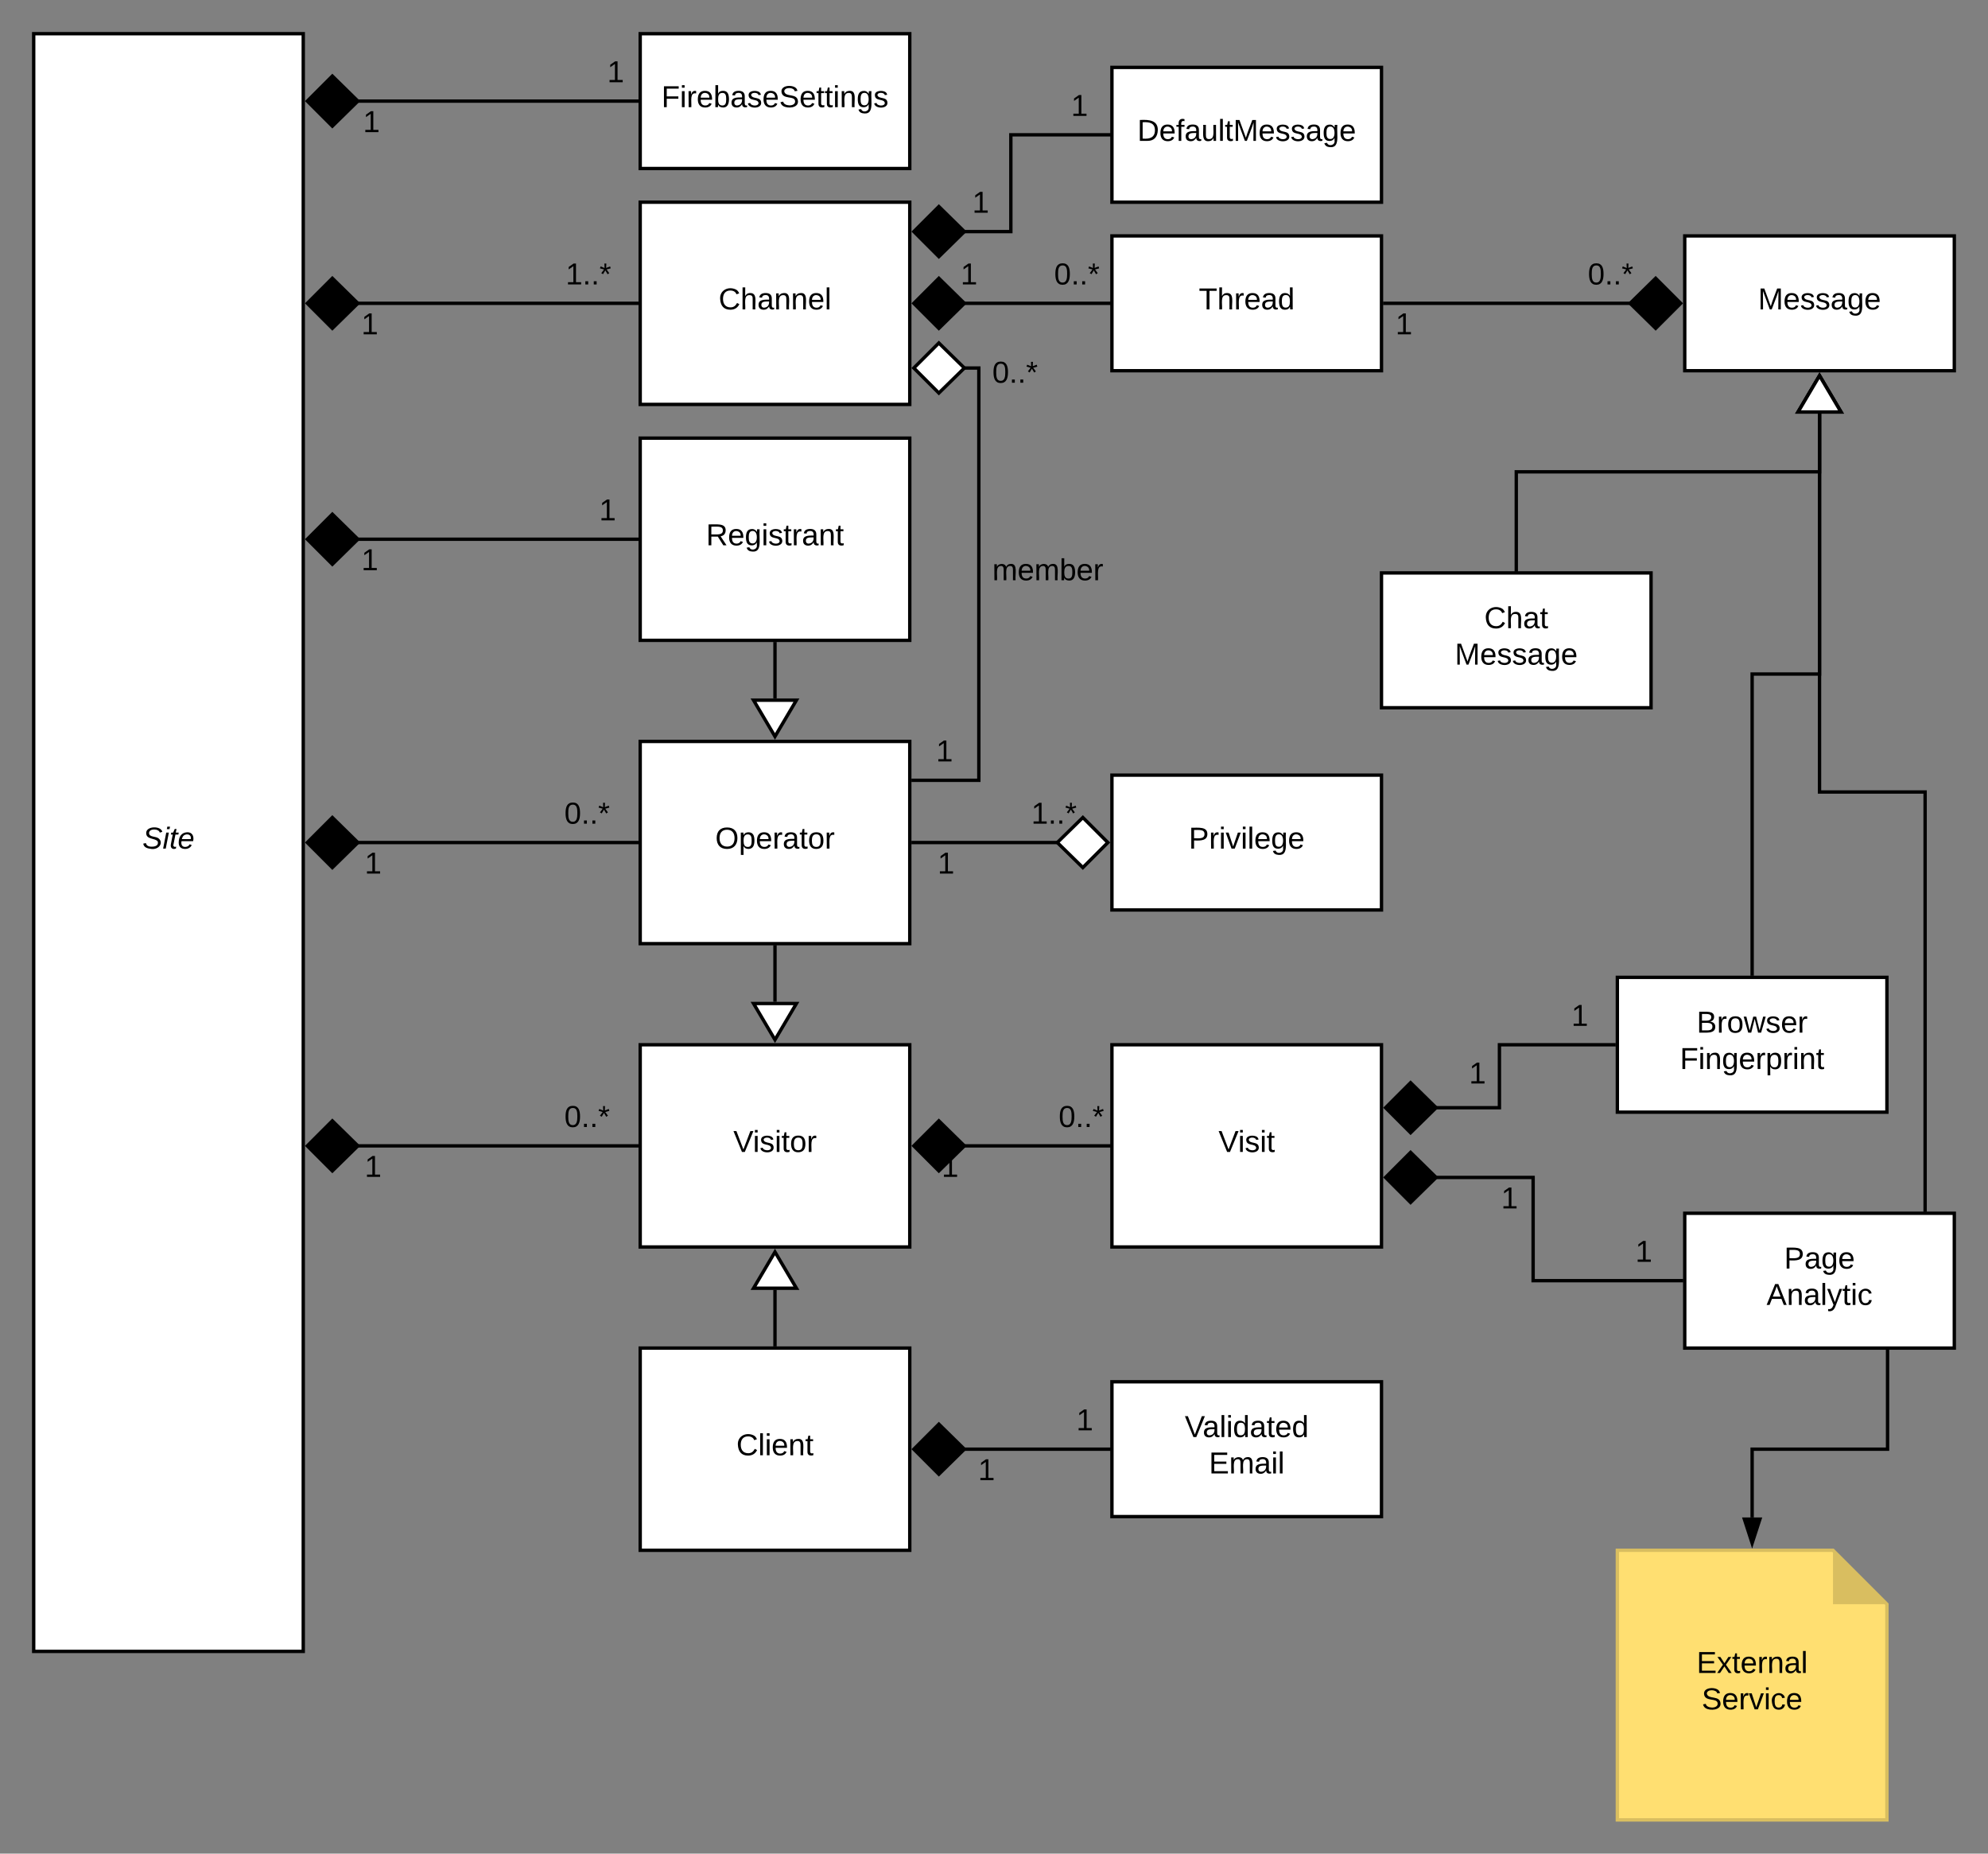 <svg xmlns="http://www.w3.org/2000/svg" xmlns:xlink="http://www.w3.org/1999/xlink" xmlns:lucid="lucid" width="1180" height="1100"><rect width="100%" height="100%" fill="#808080" stroke="none"/><g transform="translate(-140 -360)" lucid:page-tab-id="9WNV4yBSIdue"><path d="M160 380h160v960H160z" stroke="#000" stroke-width="2" fill="#fff"/><use xlink:href="#a" transform="matrix(1,0,0,1,168,388) translate(56.525 475.6)"/><path d="M351.75 540H519" stroke="#000" stroke-width="2" fill="none"/><path d="M352.4 540l-15.14 14.85L322.4 540l14.86-14.85z"/><path d="M353.84 540l-16.58 16.26L321 540l16.26-16.26zm-30 0l13.43 13.44L351 540l-13.73-13.44zM520 541h-1v-2h1z"/><use xlink:href="#b" transform="matrix(1,0,0,1,354.503,544) translate(0 14.4)"/><use xlink:href="#c" transform="matrix(1,0,0,1,475.787,514.4) translate(0 14.4)"/><path d="M520 480h160v120H520z" stroke="#000" stroke-width="2" fill="#fff"/><use xlink:href="#d" transform="matrix(1,0,0,1,528,488) translate(38.55 55.6)"/><path d="M351.75 420H519" stroke="#000" stroke-width="2" fill="none"/><path d="M352.4 420l-15.14 14.85L322.4 420l14.86-14.85z"/><path d="M353.84 420l-16.58 16.26L321 420l16.26-16.26zm-30 0l13.43 13.44L351 420l-13.73-13.44zM520 421h-1v-2h1z"/><use xlink:href="#b" transform="matrix(1,0,0,1,355.486,424) translate(0 14.4)"/><use xlink:href="#b" transform="matrix(1,0,0,1,500.454,394.4) translate(0 14.4)"/><path d="M520 380h160v80H520z" stroke="#000" stroke-width="2" fill="#fff"/><use xlink:href="#e" transform="matrix(1,0,0,1,528,388) translate(4.6 35.6)"/><path d="M711.75 540H799" stroke="#000" stroke-width="2" fill="none"/><path d="M712.4 540l-15.14 14.85L682.4 540l14.86-14.85z"/><path d="M713.84 540l-16.58 16.26L681 540l16.26-16.26zm-30 0l13.43 13.44L711 540l-13.73-13.44zM800 541h-1v-2h1z"/><use xlink:href="#b" transform="matrix(1,0,0,1,710.173,514.4) translate(0 14.4)"/><use xlink:href="#f" transform="matrix(1,0,0,1,765.718,514.4) translate(0 14.4)"/><path d="M1140 500h160v80h-160z" stroke="#000" stroke-width="2" fill="#fff"/><use xlink:href="#g" transform="matrix(1,0,0,1,1148,508) translate(35.525 35.6)"/><path d="M351.75 860H519" stroke="#000" stroke-width="2" fill="none"/><path d="M352.4 860l-15.14 14.85L322.4 860l14.86-14.85z"/><path d="M353.84 860l-16.58 16.26L321 860l16.26-16.26zm-30 0l13.43 13.44L351 860l-13.73-13.44zM520 861h-1v-2h1z"/><use xlink:href="#b" transform="matrix(1,0,0,1,356.469,864) translate(0 14.4)"/><use xlink:href="#f" transform="matrix(1,0,0,1,474.994,834.4) translate(0 14.4)"/><path d="M520 800h160v120H520z" stroke="#000" stroke-width="2" fill="#fff"/><use xlink:href="#h" transform="matrix(1,0,0,1,528,808) translate(36.55 55.6)"/><path d="M681 860h87.25" stroke="#000" stroke-width="2" fill="none"/><path d="M681 861h-1v-2h1z"/><path d="M797.6 860l-14.86 14.85L767.6 860l15.14-14.85z" fill="#fff"/><path d="M799 860l-16.26 16.26L766.16 860l16.58-16.26zm-30 0l13.73 13.44L796.17 860l-13.44-13.44z"/><use xlink:href="#b" transform="matrix(1,0,0,1,696.534,864) translate(0 14.4)"/><use xlink:href="#c" transform="matrix(1,0,0,1,752.129,834.4) translate(0 14.4)"/><path d="M800 820h160v80H800z" stroke="#000" stroke-width="2" fill="#fff"/><use xlink:href="#i" transform="matrix(1,0,0,1,808,828) translate(37.6 35.6)"/><path d="M351.75 680H519" stroke="#000" stroke-width="2" fill="none"/><path d="M352.4 680l-15.14 14.85L322.4 680l14.86-14.85z"/><path d="M353.84 680l-16.58 16.26L321 680l16.26-16.26zm-30 0l13.43 13.44L351 680l-13.73-13.44zM520 681h-1v-2h1z"/><use xlink:href="#b" transform="matrix(1,0,0,1,354.503,684) translate(0 14.4)"/><use xlink:href="#b" transform="matrix(1,0,0,1,495.662,654.4) translate(0 14.4)"/><path d="M520 620h160v120H520z" stroke="#000" stroke-width="2" fill="#fff"/><use xlink:href="#j" transform="matrix(1,0,0,1,528,628) translate(31.075 55.6)"/><path d="M711.75 497.44H740V440h59" stroke="#000" stroke-width="2" fill="none"/><path d="M712.4 497.44l-15.14 14.84-14.85-14.84 14.86-14.85z"/><path d="M713.84 497.44l-16.58 16.25L681 497.43l16.26-16.26zm-30 0l13.43 13.44L711 497.44 697.26 484zM800 441h-1v-2h1z"/><use xlink:href="#b" transform="matrix(1,0,0,1,717.116,471.836) translate(0 14.4)"/><use xlink:href="#b" transform="matrix(1,0,0,1,775.758,414.4) translate(0 14.4)"/><path d="M800 400h160v80H800z" stroke="#000" stroke-width="2" fill="#fff"/><use xlink:href="#k" transform="matrix(1,0,0,1,808,408) translate(7.075 35.6)"/><path d="M800 980h160v120H800z" stroke="#000" stroke-width="2" fill="#fff"/><use xlink:href="#l" transform="matrix(1,0,0,1,808,988) translate(55.225 55.6)"/><path d="M600 1125.48V1159" stroke="#000" stroke-width="2" fill="none"/><path d="M612.73 1124.48h-25.46l12.73-21.52z" fill="#fff"/><path d="M614.48 1125.48h-28.96L600 1101zm-25.45-2h21.94L600 1104.93zM601 1160h-2v-1h2z"/><path d="M520 1160h160v120H520z" stroke="#000" stroke-width="2" fill="#fff"/><use xlink:href="#m" transform="matrix(1,0,0,1,528,1168) translate(49.075 55.6)"/><path d="M711.75 1040H799" stroke="#000" stroke-width="2" fill="none"/><path d="M712.4 1040l-15.14 14.85L682.4 1040l14.86-14.85z"/><path d="M713.84 1040l-16.58 16.26L681 1040l16.26-16.26zm-30 0l13.43 13.44L711 1040l-13.73-13.44zM800 1041h-1v-2h1z"/><use xlink:href="#b" transform="matrix(1,0,0,1,698.946,1044) translate(0 14.4)"/><use xlink:href="#f" transform="matrix(1,0,0,1,768.378,1014.4) translate(0 14.4)"/><path d="M991.75 1017.36H1030V980h69" stroke="#000" stroke-width="2" fill="none"/><path d="M992.4 1017.36l-15.14 14.85-14.85-14.84 14.86-14.85z"/><path d="M993.84 1017.36l-16.58 16.26-16.26-16.26 16.26-16.26zm-30 0l13.43 13.44 13.72-13.44-13.73-13.44zM1100 981h-1v-2h1z"/><use xlink:href="#b" transform="matrix(1,0,0,1,1012,988.594) translate(0 14.4)"/><use xlink:href="#b" transform="matrix(1,0,0,1,1072.709,954.4) translate(0 14.4)"/><path d="M1100 940h160v80h-160z" stroke="#000" stroke-width="2" fill="#fff"/><use xlink:href="#n" transform="matrix(1,0,0,1,1108,948) translate(39.075 24.8)"/><use xlink:href="#o" transform="matrix(1,0,0,1,1108,948) translate(29.125 46.4)"/><path d="M711.75 1220H799" stroke="#000" stroke-width="2" fill="none"/><path d="M712.4 1220l-15.14 14.85L682.4 1220l14.86-14.85z"/><path d="M713.84 1220l-16.58 16.26L681 1220l16.26-16.26zm-30 0l13.43 13.44L711 1220l-13.73-13.44zM800 1221h-1v-2h1z"/><use xlink:href="#b" transform="matrix(1,0,0,1,720.568,1224) translate(0 14.4)"/><use xlink:href="#b" transform="matrix(1,0,0,1,778.871,1194.4) translate(0 14.4)"/><path d="M800 1180h160v80H800z" stroke="#000" stroke-width="2" fill="#fff"/><use xlink:href="#p" transform="matrix(1,0,0,1,808,1188) translate(35.225 24.8)"/><use xlink:href="#q" transform="matrix(1,0,0,1,808,1188) translate(49.575 46.4)"/><path d="M991.75 1058.74H1050V1120h89" stroke="#000" stroke-width="2" fill="none"/><path d="M992.4 1058.74l-15.14 14.85-14.85-14.86 14.86-14.85z"/><path d="M993.84 1058.74L977.26 1075 961 1058.73l16.26-16.26zm-30 0l13.43 13.44 13.72-13.44-13.73-13.44zM1140 1121h-1v-2h1z"/><use xlink:href="#b" transform="matrix(1,0,0,1,1031.026,1062.737) translate(0 14.4)"/><use xlink:href="#b" transform="matrix(1,0,0,1,1110.709,1094.4) translate(0 14.4)"/><path d="M1140 1080h160v80h-160z" stroke="#000" stroke-width="2" fill="#fff"/><use xlink:href="#r" transform="matrix(1,0,0,1,1148,1088) translate(51 24.8)"/><use xlink:href="#s" transform="matrix(1,0,0,1,1148,1088) translate(40.55 46.4)"/><path d="M1220 605.48V760h-40v179" stroke="#000" stroke-width="2" fill="none"/><path d="M1232.73 604.48h-25.46l12.73-21.52z" fill="#fff"/><path d="M1234.48 605.48h-28.96L1220 581zm-25.45-2h21.94L1220 584.93zM1181 940h-2v-1h2z"/><path d="M600 921v33.52" stroke="#000" stroke-width="2" fill="none"/><path d="M601 921h-2v-1h2z"/><path d="M600 977.04l-12.73-21.52h25.46z" fill="#fff"/><path d="M600 979l-14.48-24.48h28.96zm-10.97-22.48L600 975.07l10.97-18.55z"/><path d="M600 741v33.52" stroke="#000" stroke-width="2" fill="none"/><path d="M601 741h-2v-1h2z"/><path d="M600 797.04l-12.73-21.52h25.46z" fill="#fff"/><path d="M600 799l-14.48-24.48h28.96zm-10.97-22.48L600 795.07l10.97-18.55z"/><path d="M681 823.06h40V578.4h-9.25" stroke="#000" stroke-width="2" fill="none"/><path d="M681 824.06h-1v-2h1z"/><path d="M712.4 578.4l-15.14 14.84-14.85-14.85 14.86-14.86z" fill="#fff"/><path d="M713.84 578.4l-16.58 16.25L681 578.4l16.26-16.26zm-30 0l13.43 13.43L711 578.4l-13.73-13.45z"/><use xlink:href="#t" transform="matrix(1,0,0,1,729,689.928) translate(0 14.4)"/><use xlink:href="#b" transform="matrix(1,0,0,1,695.619,797.463) translate(0 14.4)"/><use xlink:href="#f" transform="matrix(1,0,0,1,729,572.72) translate(0 14.4)"/><path d="M1260.38 1161v59H1180v40.5" stroke="#000" stroke-width="2" fill="none"/><path d="M1261.38 1161h-2v-1h2zM1180 1275.76l-4.64-14.26h9.28z"/><path d="M1180 1279l-6-18.5h12zm-3.26-16.5l3.26 10.03 3.26-10.03z"/><path d="M1100 1280h128l32 32v128h-160z" stroke="#d9be60" stroke-width="2" fill="#ffdf71"/><path d="M1228 1280v32h32" fill="#d9be60"/><use xlink:href="#u" transform="matrix(1,0,0,1,1105,1285) translate(42.05 67.8)"/><use xlink:href="#v" transform="matrix(1,0,0,1,1105,1285) translate(45.05 89.4)"/><path d="M520 980h160v120H520z" stroke="#000" stroke-width="2" fill="#fff"/><use xlink:href="#w" transform="matrix(1,0,0,1,528,988) translate(47.25 55.6)"/><path d="M351.75 1040H519" stroke="#000" stroke-width="2" fill="none"/><path d="M352.4 1040l-15.14 14.85L322.4 1040l14.86-14.85z"/><path d="M353.84 1040l-16.58 16.26L321 1040l16.26-16.26zm-30 0l13.43 13.44L351 1040l-13.73-13.44zM520 1041h-1v-2h1z"/><use xlink:href="#b" transform="matrix(1,0,0,1,356.469,1044) translate(0 14.4)"/><use xlink:href="#f" transform="matrix(1,0,0,1,474.994,1014.4) translate(0 14.4)"/><path d="M800 500h160v80H800z" stroke="#000" stroke-width="2" fill="#fff"/><use xlink:href="#x" transform="matrix(1,0,0,1,808,508) translate(43.55 35.6)"/><path d="M961 540h147.25" stroke="#000" stroke-width="2" fill="none"/><path d="M961 541h-1v-2h1zM1137.6 540l-14.86 14.85L1107.6 540l15.14-14.85z"/><path d="M1139 540l-16.26 16.26-16.58-16.26 16.58-16.26zm-30 0l13.73 13.44 13.44-13.44-13.44-13.44z"/><use xlink:href="#b" transform="matrix(1,0,0,1,968.333,544) translate(0 14.4)"/><use xlink:href="#f" transform="matrix(1,0,0,1,1082.5,514.4) translate(0 14.4)"/><path d="M1220 605.48V830h62.67v249" stroke="#000" stroke-width="2" fill="none"/><path d="M1232.73 604.48h-25.46l12.73-21.52z" fill="#fff"/><path d="M1234.48 605.48h-28.96L1220 581zm-25.45-2h21.94L1220 584.93zM1283.67 1080h-2v-1h2z"/><path d="M960 700h160v80H960z" stroke="#000" stroke-width="2" fill="#fff"/><use xlink:href="#y" transform="matrix(1,0,0,1,968,708) translate(53.025 24.8)"/><use xlink:href="#z" transform="matrix(1,0,0,1,968,708) translate(35.525 46.4)"/><path d="M1040 699v-59h180v-34.52" stroke="#000" stroke-width="2" fill="none"/><path d="M1041 700h-2v-1h2z"/><path d="M1232.73 604.48h-25.46l12.73-21.52z" fill="#fff"/><path d="M1234.48 605.48h-28.96L1220 581zm-25.45-2h21.94L1220 584.93z"/><defs><path d="M194-120c59 52 2 134-86 124-53-6-90-18-98-63l31-7c8 30 29 43 70 43 46 0 84-17 71-62-32-43-135-20-137-98-3-89 178-90 191-16l-30 9c-8-48-127-53-127 5 0 53 81 35 115 65" id="A"/><path d="M50-231l6-30h32l-6 30H50zM6 0l37-190h31L37 0H6" id="B"/><path d="M51-54c-9 22 5 41 31 30L79-1C43 14 10-4 19-52l22-115H19l5-23h22l19-43h21l-9 43h35l-4 23H73" id="C"/><path d="M111-194c62-3 86 47 72 106H45c-7 38 6 69 45 68 27-1 43-14 53-32l24 11C152-15 129 4 87 4 38 3 12-23 12-71c0-70 32-119 99-123zm44 81c14-66-71-72-95-28-4 8-8 17-11 28h106" id="D"/><g id="a"><use transform="matrix(0.05,0,0,0.05,0,0)" xlink:href="#A"/><use transform="matrix(0.05,0,0,0.05,12,0)" xlink:href="#B"/><use transform="matrix(0.05,0,0,0.05,15.95,0)" xlink:href="#C"/><use transform="matrix(0.05,0,0,0.05,20.95,0)" xlink:href="#D"/></g><path d="M27 0v-27h64v-190l-56 39v-29l58-41h29v221h61V0H27" id="E"/><use transform="matrix(0.05,0,0,0.05,0,0)" xlink:href="#E" id="b"/><path d="M33 0v-38h34V0H33" id="F"/><path d="M80-196l47-18 7 23-49 13 32 44-20 13-27-46-27 45-21-12 33-44-49-13 8-23 47 19-2-53h23" id="G"/><g id="c"><use transform="matrix(0.05,0,0,0.05,0,0)" xlink:href="#E"/><use transform="matrix(0.05,0,0,0.05,10,0)" xlink:href="#F"/><use transform="matrix(0.05,0,0,0.05,15,0)" xlink:href="#F"/><use transform="matrix(0.05,0,0,0.05,20,0)" xlink:href="#G"/></g><path d="M212-179c-10-28-35-45-73-45-59 0-87 40-87 99 0 60 29 101 89 101 43 0 62-24 78-52l27 14C228-24 195 4 139 4 59 4 22-46 18-125c-6-104 99-153 187-111 19 9 31 26 39 46" id="H"/><path d="M106-169C34-169 62-67 57 0H25v-261h32l-1 103c12-21 28-36 61-36 89 0 53 116 60 194h-32v-121c2-32-8-49-39-48" id="I"/><path d="M141-36C126-15 110 5 73 4 37 3 15-17 15-53c-1-64 63-63 125-63 3-35-9-54-41-54-24 1-41 7-42 31l-33-3c5-37 33-52 76-52 45 0 72 20 72 64v82c-1 20 7 32 28 27v20c-31 9-61-2-59-35zM48-53c0 20 12 33 32 33 41-3 63-29 60-74-43 2-92-5-92 41" id="J"/><path d="M117-194c89-4 53 116 60 194h-32v-121c0-31-8-49-39-48C34-167 62-67 57 0H25l-1-190h30c1 10-1 24 2 32 11-22 29-35 61-36" id="K"/><path d="M100-194c63 0 86 42 84 106H49c0 40 14 67 53 68 26 1 43-12 49-29l28 8c-11 28-37 45-77 45C44 4 14-33 15-96c1-61 26-98 85-98zm52 81c6-60-76-77-97-28-3 7-6 17-6 28h103" id="L"/><path d="M24 0v-261h32V0H24" id="M"/><g id="d"><use transform="matrix(0.05,0,0,0.05,0,0)" xlink:href="#H"/><use transform="matrix(0.05,0,0,0.05,12.95,0)" xlink:href="#I"/><use transform="matrix(0.05,0,0,0.05,22.95,0)" xlink:href="#J"/><use transform="matrix(0.05,0,0,0.05,32.95,0)" xlink:href="#K"/><use transform="matrix(0.05,0,0,0.05,42.95,0)" xlink:href="#K"/><use transform="matrix(0.05,0,0,0.05,52.95,0)" xlink:href="#L"/><use transform="matrix(0.05,0,0,0.05,62.95,0)" xlink:href="#M"/></g><path d="M63-220v92h138v28H63V0H30v-248h175v28H63" id="N"/><path d="M24-231v-30h32v30H24zM24 0v-190h32V0H24" id="O"/><path d="M114-163C36-179 61-72 57 0H25l-1-190h30c1 12-1 29 2 39 6-27 23-49 58-41v29" id="P"/><path d="M115-194c53 0 69 39 70 98 0 66-23 100-70 100C84 3 66-7 56-30L54 0H23l1-261h32v101c10-23 28-34 59-34zm-8 174c40 0 45-34 45-75 0-40-5-75-45-74-42 0-51 32-51 76 0 43 10 73 51 73" id="Q"/><path d="M135-143c-3-34-86-38-87 0 15 53 115 12 119 90S17 21 10-45l28-5c4 36 97 45 98 0-10-56-113-15-118-90-4-57 82-63 122-42 12 7 21 19 24 35" id="R"/><path d="M185-189c-5-48-123-54-124 2 14 75 158 14 163 119 3 78-121 87-175 55-17-10-28-26-33-46l33-7c5 56 141 63 141-1 0-78-155-14-162-118-5-82 145-84 179-34 5 7 8 16 11 25" id="S"/><path d="M59-47c-2 24 18 29 38 22v24C64 9 27 4 27-40v-127H5v-23h24l9-43h21v43h35v23H59v120" id="T"/><path d="M177-190C167-65 218 103 67 71c-23-6-38-20-44-43l32-5c15 47 100 32 89-28v-30C133-14 115 1 83 1 29 1 15-40 15-95c0-56 16-97 71-98 29-1 48 16 59 35 1-10 0-23 2-32h30zM94-22c36 0 50-32 50-73 0-42-14-75-50-75-39 0-46 34-46 75s6 73 46 73" id="U"/><g id="e"><use transform="matrix(0.05,0,0,0.05,0,0)" xlink:href="#N"/><use transform="matrix(0.05,0,0,0.05,10.95,0)" xlink:href="#O"/><use transform="matrix(0.05,0,0,0.05,14.9,0)" xlink:href="#P"/><use transform="matrix(0.05,0,0,0.05,20.85,0)" xlink:href="#L"/><use transform="matrix(0.05,0,0,0.05,30.85,0)" xlink:href="#Q"/><use transform="matrix(0.05,0,0,0.05,40.85,0)" xlink:href="#J"/><use transform="matrix(0.05,0,0,0.05,50.85,0)" xlink:href="#R"/><use transform="matrix(0.05,0,0,0.05,59.85,0)" xlink:href="#L"/><use transform="matrix(0.05,0,0,0.05,69.85,0)" xlink:href="#S"/><use transform="matrix(0.05,0,0,0.05,81.85,0)" xlink:href="#L"/><use transform="matrix(0.05,0,0,0.05,91.85,0)" xlink:href="#T"/><use transform="matrix(0.05,0,0,0.05,96.85,0)" xlink:href="#T"/><use transform="matrix(0.05,0,0,0.05,101.85,0)" xlink:href="#O"/><use transform="matrix(0.05,0,0,0.05,105.8,0)" xlink:href="#K"/><use transform="matrix(0.05,0,0,0.05,115.8,0)" xlink:href="#U"/><use transform="matrix(0.05,0,0,0.05,125.8,0)" xlink:href="#R"/></g><path d="M101-251c68 0 85 55 85 127S166 4 100 4C33 4 14-52 14-124c0-73 17-127 87-127zm-1 229c47 0 54-49 54-102s-4-102-53-102c-51 0-55 48-55 102 0 53 5 102 54 102" id="V"/><g id="f"><use transform="matrix(0.05,0,0,0.05,0,0)" xlink:href="#V"/><use transform="matrix(0.05,0,0,0.05,10,0)" xlink:href="#F"/><use transform="matrix(0.05,0,0,0.05,15,0)" xlink:href="#F"/><use transform="matrix(0.05,0,0,0.05,20,0)" xlink:href="#G"/></g><path d="M240 0l2-218c-23 76-54 145-80 218h-23L58-218 59 0H30v-248h44l77 211c21-75 51-140 76-211h43V0h-30" id="W"/><g id="g"><use transform="matrix(0.05,0,0,0.05,0,0)" xlink:href="#W"/><use transform="matrix(0.05,0,0,0.05,14.95,0)" xlink:href="#L"/><use transform="matrix(0.05,0,0,0.05,24.95,0)" xlink:href="#R"/><use transform="matrix(0.05,0,0,0.05,33.95,0)" xlink:href="#R"/><use transform="matrix(0.05,0,0,0.05,42.95,0)" xlink:href="#J"/><use transform="matrix(0.05,0,0,0.05,52.95,0)" xlink:href="#U"/><use transform="matrix(0.05,0,0,0.05,62.95,0)" xlink:href="#L"/></g><path d="M140-251c81 0 123 46 123 126C263-46 219 4 140 4 59 4 17-45 17-125s42-126 123-126zm0 227c63 0 89-41 89-101s-29-99-89-99c-61 0-89 39-89 99S79-25 140-24" id="X"/><path d="M115-194c55 1 70 41 70 98S169 2 115 4C84 4 66-9 55-30l1 105H24l-1-265h31l2 30c10-21 28-34 59-34zm-8 174c40 0 45-34 45-75s-6-73-45-74c-42 0-51 32-51 76 0 43 10 73 51 73" id="Y"/><path d="M100-194c62-1 85 37 85 99 1 63-27 99-86 99S16-35 15-95c0-66 28-99 85-99zM99-20c44 1 53-31 53-75 0-43-8-75-51-75s-53 32-53 75 10 74 51 75" id="Z"/><g id="h"><use transform="matrix(0.05,0,0,0.05,0,0)" xlink:href="#X"/><use transform="matrix(0.05,0,0,0.05,14,0)" xlink:href="#Y"/><use transform="matrix(0.05,0,0,0.05,24,0)" xlink:href="#L"/><use transform="matrix(0.05,0,0,0.05,34,0)" xlink:href="#P"/><use transform="matrix(0.05,0,0,0.05,39.95,0)" xlink:href="#J"/><use transform="matrix(0.05,0,0,0.05,49.95,0)" xlink:href="#T"/><use transform="matrix(0.05,0,0,0.05,54.95,0)" xlink:href="#Z"/><use transform="matrix(0.05,0,0,0.05,64.95,0)" xlink:href="#P"/></g><path d="M30-248c87 1 191-15 191 75 0 78-77 80-158 76V0H30v-248zm33 125c57 0 124 11 124-50 0-59-68-47-124-48v98" id="aa"/><path d="M108 0H70L1-190h34L89-25l56-165h34" id="ab"/><g id="i"><use transform="matrix(0.05,0,0,0.05,0,0)" xlink:href="#aa"/><use transform="matrix(0.05,0,0,0.05,12,0)" xlink:href="#P"/><use transform="matrix(0.05,0,0,0.05,17.95,0)" xlink:href="#O"/><use transform="matrix(0.05,0,0,0.05,21.9,0)" xlink:href="#ab"/><use transform="matrix(0.05,0,0,0.05,30.9,0)" xlink:href="#O"/><use transform="matrix(0.05,0,0,0.05,34.85,0)" xlink:href="#M"/><use transform="matrix(0.05,0,0,0.05,38.8,0)" xlink:href="#L"/><use transform="matrix(0.05,0,0,0.05,48.8,0)" xlink:href="#U"/><use transform="matrix(0.05,0,0,0.05,58.8,0)" xlink:href="#L"/></g><path d="M233-177c-1 41-23 64-60 70L243 0h-38l-65-103H63V0H30v-248c88 3 205-21 203 71zM63-129c60-2 137 13 137-47 0-61-80-42-137-45v92" id="ac"/><g id="j"><use transform="matrix(0.05,0,0,0.05,0,0)" xlink:href="#ac"/><use transform="matrix(0.05,0,0,0.05,12.95,0)" xlink:href="#L"/><use transform="matrix(0.05,0,0,0.05,22.95,0)" xlink:href="#U"/><use transform="matrix(0.05,0,0,0.05,32.95,0)" xlink:href="#O"/><use transform="matrix(0.05,0,0,0.05,36.9,0)" xlink:href="#R"/><use transform="matrix(0.05,0,0,0.05,45.9,0)" xlink:href="#T"/><use transform="matrix(0.05,0,0,0.05,50.9,0)" xlink:href="#P"/><use transform="matrix(0.05,0,0,0.05,56.85,0)" xlink:href="#J"/><use transform="matrix(0.05,0,0,0.05,66.85,0)" xlink:href="#K"/><use transform="matrix(0.05,0,0,0.05,76.85,0)" xlink:href="#T"/></g><path d="M30-248c118-7 216 8 213 122C240-48 200 0 122 0H30v-248zM63-27c89 8 146-16 146-99s-60-101-146-95v194" id="ad"/><path d="M101-234c-31-9-42 10-38 44h38v23H63V0H32v-167H5v-23h27c-7-52 17-82 69-68v24" id="ae"/><path d="M84 4C-5 8 30-112 23-190h32v120c0 31 7 50 39 49 72-2 45-101 50-169h31l1 190h-30c-1-10 1-25-2-33-11 22-28 36-60 37" id="af"/><g id="k"><use transform="matrix(0.05,0,0,0.05,0,0)" xlink:href="#ad"/><use transform="matrix(0.05,0,0,0.05,12.95,0)" xlink:href="#L"/><use transform="matrix(0.05,0,0,0.05,22.95,0)" xlink:href="#ae"/><use transform="matrix(0.05,0,0,0.05,27.95,0)" xlink:href="#J"/><use transform="matrix(0.05,0,0,0.05,37.95,0)" xlink:href="#af"/><use transform="matrix(0.05,0,0,0.05,47.95,0)" xlink:href="#M"/><use transform="matrix(0.05,0,0,0.05,51.9,0)" xlink:href="#T"/><use transform="matrix(0.05,0,0,0.05,56.9,0)" xlink:href="#W"/><use transform="matrix(0.05,0,0,0.05,71.85,0)" xlink:href="#L"/><use transform="matrix(0.05,0,0,0.05,81.85,0)" xlink:href="#R"/><use transform="matrix(0.05,0,0,0.05,90.85,0)" xlink:href="#R"/><use transform="matrix(0.05,0,0,0.05,99.85,0)" xlink:href="#J"/><use transform="matrix(0.05,0,0,0.05,109.85,0)" xlink:href="#U"/><use transform="matrix(0.05,0,0,0.05,119.85,0)" xlink:href="#L"/></g><path d="M137 0h-34L2-248h35l83 218 83-218h36" id="ag"/><g id="l"><use transform="matrix(0.05,0,0,0.05,0,0)" xlink:href="#ag"/><use transform="matrix(0.05,0,0,0.05,11.65,0)" xlink:href="#O"/><use transform="matrix(0.05,0,0,0.05,15.6,0)" xlink:href="#R"/><use transform="matrix(0.05,0,0,0.05,24.6,0)" xlink:href="#O"/><use transform="matrix(0.05,0,0,0.05,28.55,0)" xlink:href="#T"/></g><g id="m"><use transform="matrix(0.05,0,0,0.05,0,0)" xlink:href="#H"/><use transform="matrix(0.05,0,0,0.05,12.95,0)" xlink:href="#M"/><use transform="matrix(0.05,0,0,0.05,16.9,0)" xlink:href="#O"/><use transform="matrix(0.05,0,0,0.05,20.85,0)" xlink:href="#L"/><use transform="matrix(0.05,0,0,0.05,30.85,0)" xlink:href="#K"/><use transform="matrix(0.05,0,0,0.05,40.85,0)" xlink:href="#T"/></g><path d="M160-131c35 5 61 23 61 61C221 17 115-2 30 0v-248c76 3 177-17 177 60 0 33-19 50-47 57zm-97-11c50-1 110 9 110-42 0-47-63-36-110-37v79zm0 115c55-2 124 14 124-45 0-56-70-42-124-44v89" id="ah"/><path d="M206 0h-36l-40-164L89 0H53L-1-190h32L70-26l43-164h34l41 164 42-164h31" id="ai"/><g id="n"><use transform="matrix(0.05,0,0,0.05,0,0)" xlink:href="#ah"/><use transform="matrix(0.05,0,0,0.05,12,0)" xlink:href="#P"/><use transform="matrix(0.05,0,0,0.05,17.95,0)" xlink:href="#Z"/><use transform="matrix(0.05,0,0,0.05,27.95,0)" xlink:href="#ai"/><use transform="matrix(0.05,0,0,0.05,40.9,0)" xlink:href="#R"/><use transform="matrix(0.05,0,0,0.05,49.9,0)" xlink:href="#L"/><use transform="matrix(0.05,0,0,0.05,59.9,0)" xlink:href="#P"/></g><g id="o"><use transform="matrix(0.05,0,0,0.05,0,0)" xlink:href="#N"/><use transform="matrix(0.05,0,0,0.05,10.95,0)" xlink:href="#O"/><use transform="matrix(0.05,0,0,0.05,14.9,0)" xlink:href="#K"/><use transform="matrix(0.05,0,0,0.05,24.9,0)" xlink:href="#U"/><use transform="matrix(0.05,0,0,0.05,34.9,0)" xlink:href="#L"/><use transform="matrix(0.05,0,0,0.05,44.9,0)" xlink:href="#P"/><use transform="matrix(0.05,0,0,0.05,50.85,0)" xlink:href="#Y"/><use transform="matrix(0.05,0,0,0.05,60.85,0)" xlink:href="#P"/><use transform="matrix(0.05,0,0,0.05,66.8,0)" xlink:href="#O"/><use transform="matrix(0.05,0,0,0.05,70.75,0)" xlink:href="#K"/><use transform="matrix(0.05,0,0,0.05,80.75,0)" xlink:href="#T"/></g><path d="M85-194c31 0 48 13 60 33l-1-100h32l1 261h-30c-2-10 0-23-3-31C134-8 116 4 85 4 32 4 16-35 15-94c0-66 23-100 70-100zm9 24c-40 0-46 34-46 75 0 40 6 74 45 74 42 0 51-32 51-76 0-42-9-74-50-73" id="aj"/><g id="p"><use transform="matrix(0.05,0,0,0.05,0,0)" xlink:href="#ag"/><use transform="matrix(0.05,0,0,0.05,10.65,0)" xlink:href="#J"/><use transform="matrix(0.05,0,0,0.05,20.65,0)" xlink:href="#M"/><use transform="matrix(0.05,0,0,0.05,24.6,0)" xlink:href="#O"/><use transform="matrix(0.05,0,0,0.05,28.55,0)" xlink:href="#aj"/><use transform="matrix(0.05,0,0,0.05,38.55,0)" xlink:href="#J"/><use transform="matrix(0.05,0,0,0.05,48.55,0)" xlink:href="#T"/><use transform="matrix(0.05,0,0,0.05,53.55,0)" xlink:href="#L"/><use transform="matrix(0.05,0,0,0.05,63.55,0)" xlink:href="#aj"/></g><path d="M30 0v-248h187v28H63v79h144v27H63v87h162V0H30" id="ak"/><path d="M210-169c-67 3-38 105-44 169h-31v-121c0-29-5-50-35-48C34-165 62-65 56 0H25l-1-190h30c1 10-1 24 2 32 10-44 99-50 107 0 11-21 27-35 58-36 85-2 47 119 55 194h-31v-121c0-29-5-49-35-48" id="al"/><g id="q"><use transform="matrix(0.05,0,0,0.05,0,0)" xlink:href="#ak"/><use transform="matrix(0.05,0,0,0.05,12,0)" xlink:href="#al"/><use transform="matrix(0.05,0,0,0.05,26.95,0)" xlink:href="#J"/><use transform="matrix(0.05,0,0,0.05,36.95,0)" xlink:href="#O"/><use transform="matrix(0.05,0,0,0.05,40.9,0)" xlink:href="#M"/></g><g id="r"><use transform="matrix(0.05,0,0,0.05,0,0)" xlink:href="#aa"/><use transform="matrix(0.05,0,0,0.05,12,0)" xlink:href="#J"/><use transform="matrix(0.05,0,0,0.05,22,0)" xlink:href="#U"/><use transform="matrix(0.05,0,0,0.05,32,0)" xlink:href="#L"/></g><path d="M205 0l-28-72H64L36 0H1l101-248h38L239 0h-34zm-38-99l-47-123c-12 45-31 82-46 123h93" id="am"/><path d="M179-190L93 31C79 59 56 82 12 73V49c39 6 53-20 64-50L1-190h34L92-34l54-156h33" id="an"/><path d="M96-169c-40 0-48 33-48 73s9 75 48 75c24 0 41-14 43-38l32 2c-6 37-31 61-74 61-59 0-76-41-82-99-10-93 101-131 147-64 4 7 5 14 7 22l-32 3c-4-21-16-35-41-35" id="ao"/><g id="s"><use transform="matrix(0.05,0,0,0.05,0,0)" xlink:href="#am"/><use transform="matrix(0.05,0,0,0.05,12,0)" xlink:href="#K"/><use transform="matrix(0.05,0,0,0.05,22,0)" xlink:href="#J"/><use transform="matrix(0.05,0,0,0.05,32,0)" xlink:href="#M"/><use transform="matrix(0.05,0,0,0.05,35.95,0)" xlink:href="#an"/><use transform="matrix(0.05,0,0,0.05,44.95,0)" xlink:href="#T"/><use transform="matrix(0.05,0,0,0.05,49.95,0)" xlink:href="#O"/><use transform="matrix(0.05,0,0,0.05,53.9,0)" xlink:href="#ao"/></g><g id="t"><use transform="matrix(0.05,0,0,0.05,0,0)" xlink:href="#al"/><use transform="matrix(0.05,0,0,0.05,14.95,0)" xlink:href="#L"/><use transform="matrix(0.05,0,0,0.05,24.95,0)" xlink:href="#al"/><use transform="matrix(0.05,0,0,0.05,39.9,0)" xlink:href="#Q"/><use transform="matrix(0.05,0,0,0.05,49.9,0)" xlink:href="#L"/><use transform="matrix(0.05,0,0,0.05,59.9,0)" xlink:href="#P"/></g><path d="M141 0L90-78 38 0H4l68-98-65-92h35l48 74 47-74h35l-64 92 68 98h-35" id="ap"/><g id="u"><use transform="matrix(0.05,0,0,0.05,0,0)" xlink:href="#ak"/><use transform="matrix(0.05,0,0,0.05,12,0)" xlink:href="#ap"/><use transform="matrix(0.05,0,0,0.05,21,0)" xlink:href="#T"/><use transform="matrix(0.05,0,0,0.05,26,0)" xlink:href="#L"/><use transform="matrix(0.05,0,0,0.05,36,0)" xlink:href="#P"/><use transform="matrix(0.05,0,0,0.05,41.95,0)" xlink:href="#K"/><use transform="matrix(0.05,0,0,0.05,51.95,0)" xlink:href="#J"/><use transform="matrix(0.05,0,0,0.05,61.95,0)" xlink:href="#M"/></g><g id="v"><use transform="matrix(0.05,0,0,0.05,0,0)" xlink:href="#S"/><use transform="matrix(0.05,0,0,0.05,12,0)" xlink:href="#L"/><use transform="matrix(0.05,0,0,0.05,22,0)" xlink:href="#P"/><use transform="matrix(0.05,0,0,0.05,27.95,0)" xlink:href="#ab"/><use transform="matrix(0.05,0,0,0.05,36.95,0)" xlink:href="#O"/><use transform="matrix(0.05,0,0,0.05,40.9,0)" xlink:href="#ao"/><use transform="matrix(0.05,0,0,0.05,49.9,0)" xlink:href="#L"/></g><g id="w"><use transform="matrix(0.05,0,0,0.05,0,0)" xlink:href="#ag"/><use transform="matrix(0.05,0,0,0.05,11.65,0)" xlink:href="#O"/><use transform="matrix(0.05,0,0,0.05,15.6,0)" xlink:href="#R"/><use transform="matrix(0.05,0,0,0.05,24.6,0)" xlink:href="#O"/><use transform="matrix(0.05,0,0,0.05,28.55,0)" xlink:href="#T"/><use transform="matrix(0.05,0,0,0.05,33.55,0)" xlink:href="#Z"/><use transform="matrix(0.05,0,0,0.05,43.55,0)" xlink:href="#P"/></g><path d="M127-220V0H93v-220H8v-28h204v28h-85" id="aq"/><g id="x"><use transform="matrix(0.05,0,0,0.05,0,0)" xlink:href="#aq"/><use transform="matrix(0.05,0,0,0.05,10.95,0)" xlink:href="#I"/><use transform="matrix(0.05,0,0,0.05,20.95,0)" xlink:href="#P"/><use transform="matrix(0.05,0,0,0.05,26.9,0)" xlink:href="#L"/><use transform="matrix(0.05,0,0,0.05,36.9,0)" xlink:href="#J"/><use transform="matrix(0.05,0,0,0.05,46.9,0)" xlink:href="#aj"/></g><g id="y"><use transform="matrix(0.05,0,0,0.05,0,0)" xlink:href="#H"/><use transform="matrix(0.05,0,0,0.05,12.95,0)" xlink:href="#I"/><use transform="matrix(0.05,0,0,0.05,22.95,0)" xlink:href="#J"/><use transform="matrix(0.05,0,0,0.05,32.95,0)" xlink:href="#T"/></g><g id="z"><use transform="matrix(0.05,0,0,0.05,0,0)" xlink:href="#W"/><use transform="matrix(0.05,0,0,0.05,14.95,0)" xlink:href="#L"/><use transform="matrix(0.05,0,0,0.05,24.95,0)" xlink:href="#R"/><use transform="matrix(0.05,0,0,0.05,33.95,0)" xlink:href="#R"/><use transform="matrix(0.05,0,0,0.05,42.95,0)" xlink:href="#J"/><use transform="matrix(0.05,0,0,0.05,52.95,0)" xlink:href="#U"/><use transform="matrix(0.05,0,0,0.05,62.95,0)" xlink:href="#L"/></g></defs></g></svg>